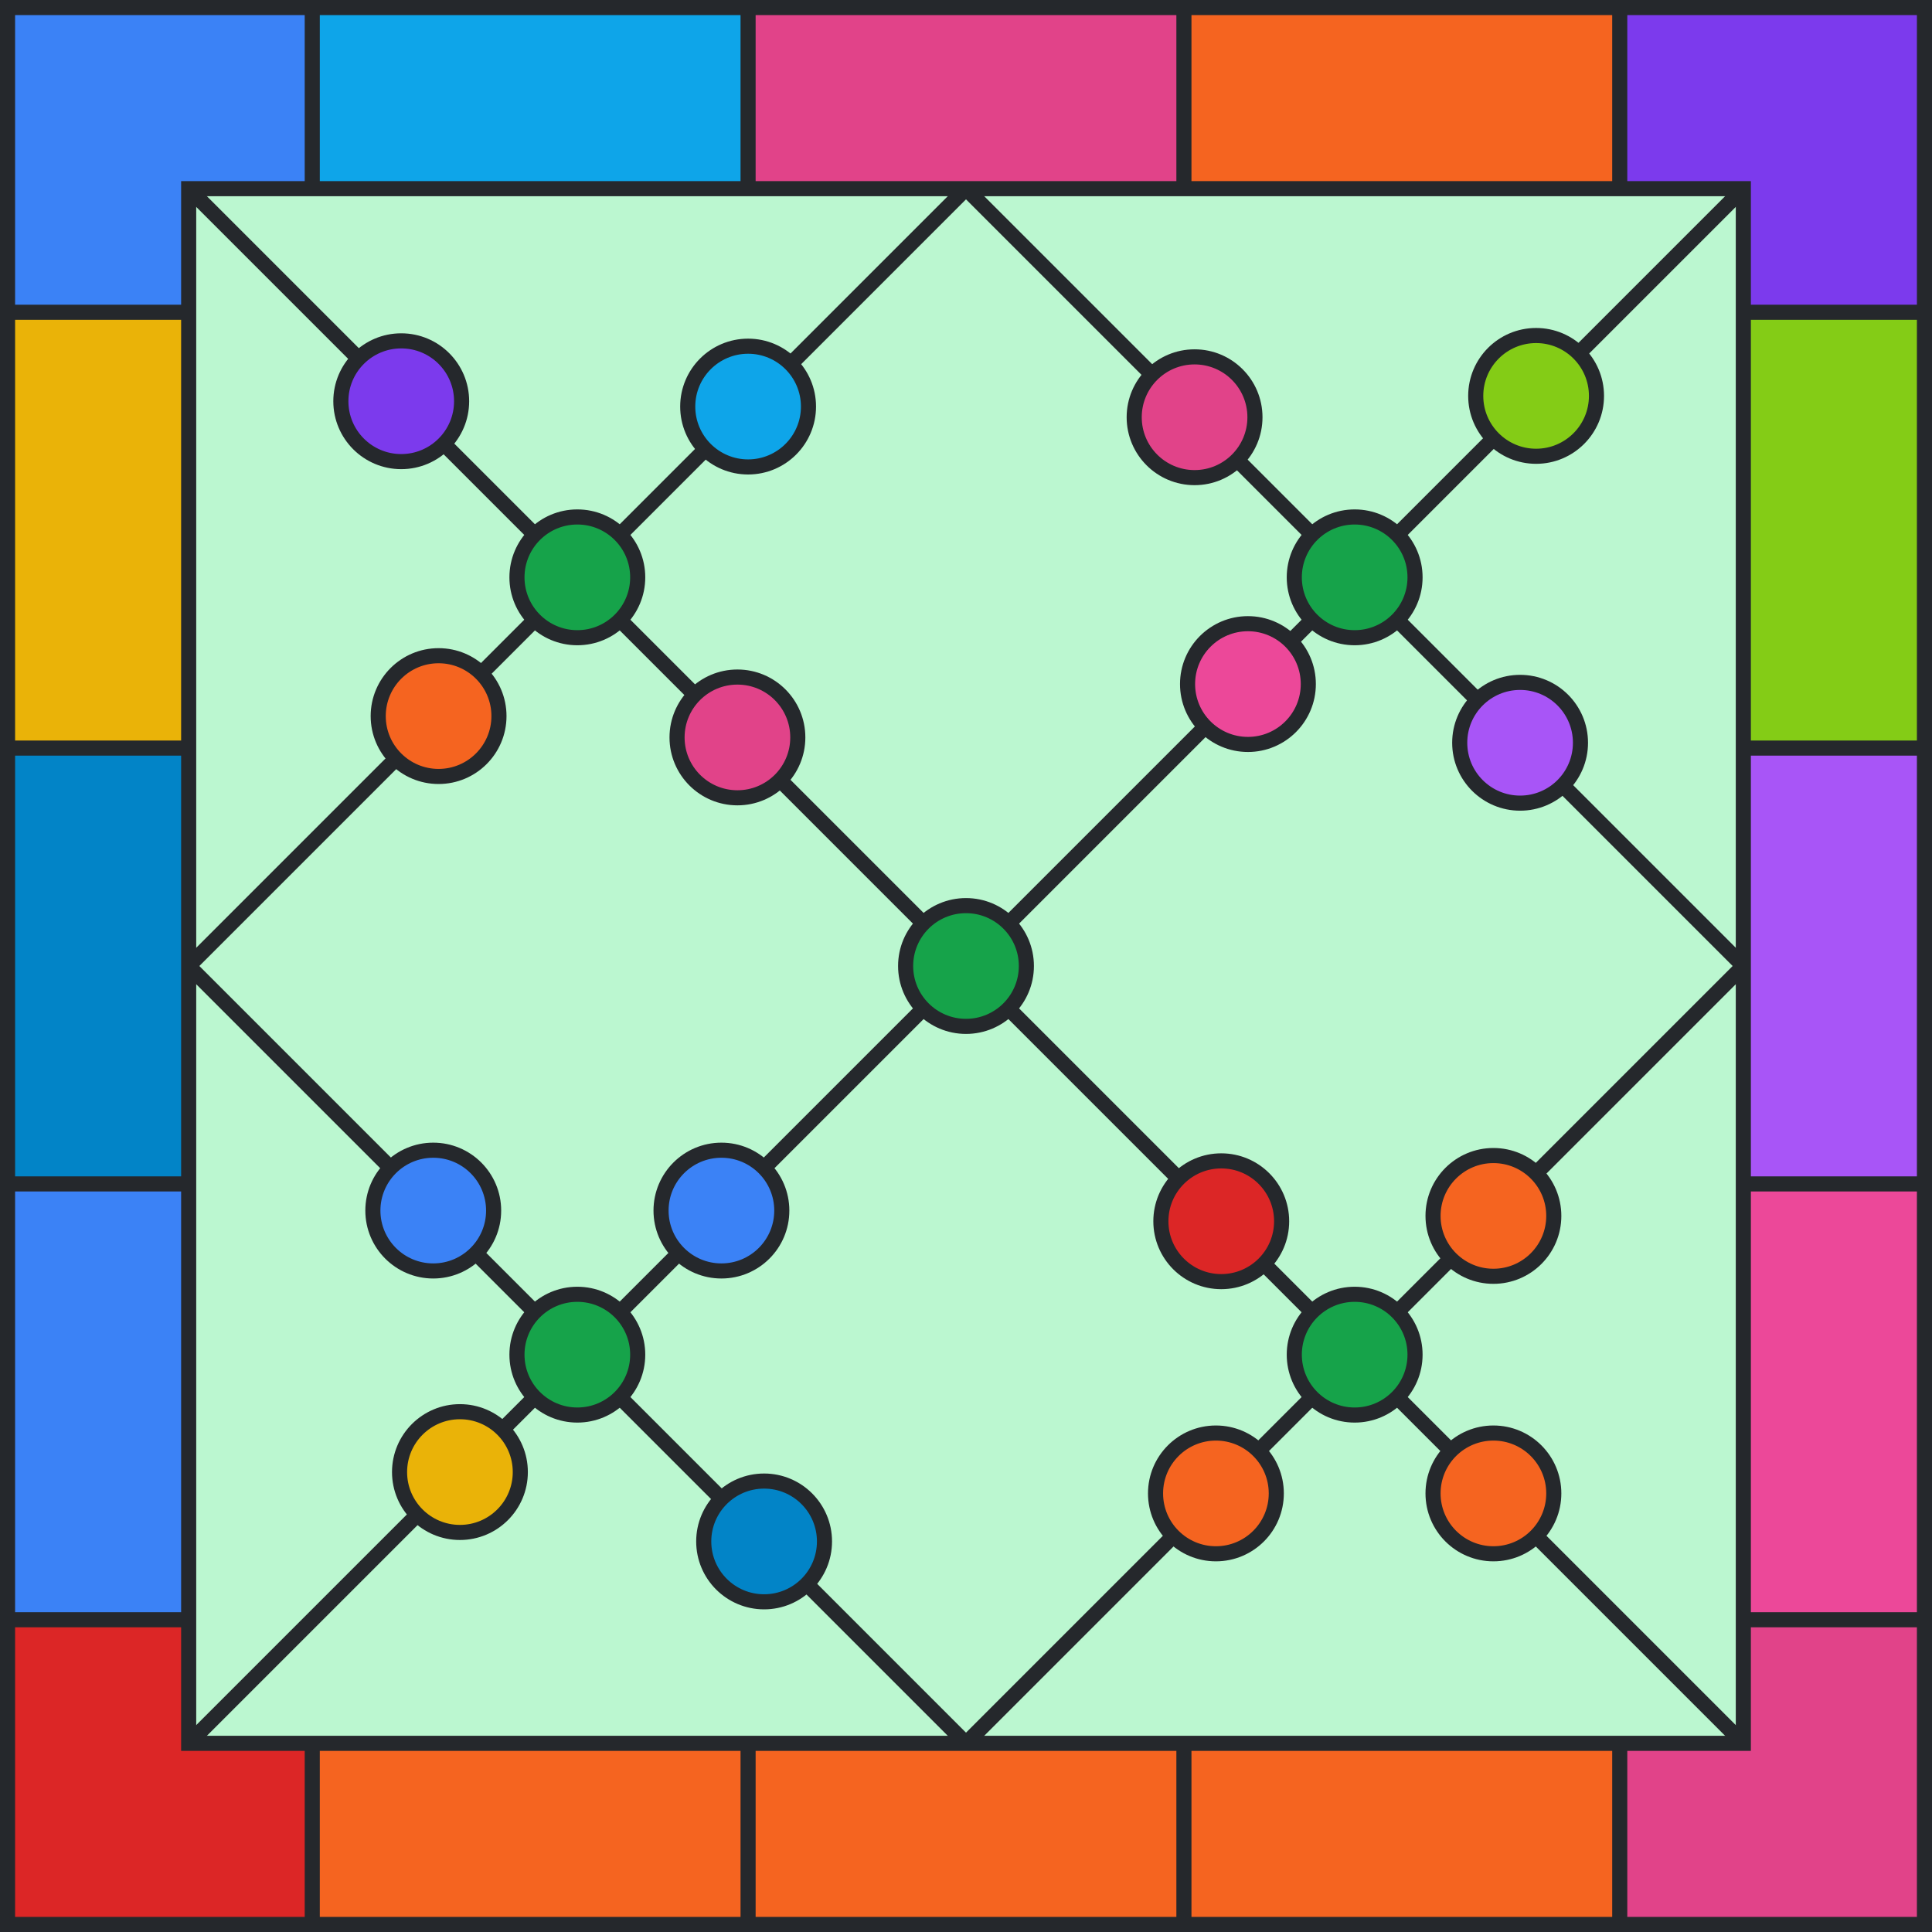 <svg viewBox="0 0 512 512" height="512" width="512" xmlns="http://www.w3.org/2000/svg" xmlns:xlink="http://www.w3.org/1999/xlink"><rect x="0" y="0" width="512" height="512" fill="#bbf7d0"></rect><path d="M 82.75 25 L 198.25 25" stroke-width="50" stroke="#0EA5E9" fill="none"></path><path d="M 198.25 25 L 313.75 25" stroke-width="50" stroke="#E14389" fill="none"></path><path d="M 313.75 25 L 429.25 25" stroke-width="50" stroke="#F56420" fill="none"></path><path d="M 429.25 25 L 487 25 L 487 82.75" stroke-width="50" stroke="#7C3AED" fill="none"></path><path d="M 487 82.75 L 487 198.25" stroke-width="50" stroke="#84CC16" fill="none"></path><path d="M 487 198.25 L 487 313.75" stroke-width="50" stroke="#A855F7" fill="none"></path><path d="M 487 313.75 L 487 429.25" stroke-width="50" stroke="#EC4899" fill="none"></path><path d="M 487 429.25 L 487 487 L 429.25 487" stroke-width="50" stroke="#E14389" fill="none"></path><path d="M 429.25 487 L 313.75 487" stroke-width="50" stroke="#F56420" fill="none"></path><path d="M 313.75 487 L 198.25 487" stroke-width="50" stroke="#F56420" fill="none"></path><path d="M 198.25 487 L 82.75 487" stroke-width="50" stroke="#F56420" fill="none"></path><path d="M 82.75 487 L 25 487 L 25 429.25" stroke-width="50" stroke="#DC2626" fill="none"></path><path d="M 25 429.25 L 25 313.75" stroke-width="50" stroke="#3B82F6" fill="none"></path><path d="M 25 313.75 L 25 198.25" stroke-width="50" stroke="#0284C7" fill="none"></path><path d="M 25 198.25 L 25 82.75" stroke-width="50" stroke="#EAB308" fill="none"></path><path d="M 25 82.75 L 25 25 L 82.75 25" stroke-width="50" stroke="#3B82F6" fill="none"></path><line x1="82.75" y1="0" x2="82.75" y2="50" stroke-width="4" stroke="#25282c"></line><line x1="198.25" y1="0" x2="198.25" y2="50" stroke-width="4" stroke="#25282c"></line><line x1="313.75" y1="0" x2="313.75" y2="50" stroke-width="4" stroke="#25282c"></line><line x1="429.25" y1="0" x2="429.25" y2="50" stroke-width="4" stroke="#25282c"></line><line x1="82.75" y1="462" x2="82.75" y2="512" stroke-width="4" stroke="#25282c"></line><line x1="198.25" y1="462" x2="198.25" y2="512" stroke-width="4" stroke="#25282c"></line><line x1="313.75" y1="462" x2="313.75" y2="512" stroke-width="4" stroke="#25282c"></line><line x1="429.25" y1="462" x2="429.25" y2="512" stroke-width="4" stroke="#25282c"></line><line x1="0" y1="82.75" x2="50" y2="82.75" stroke-width="4" stroke="#25282c"></line><line x1="0" y1="198.25" x2="50" y2="198.25" stroke-width="4" stroke="#25282c"></line><line x1="0" y1="313.75" x2="50" y2="313.75" stroke-width="4" stroke="#25282c"></line><line x1="0" y1="429.25" x2="50" y2="429.25" stroke-width="4" stroke="#25282c"></line><line x1="462" y1="82.75" x2="512" y2="82.75" stroke-width="4" stroke="#25282c"></line><line x1="462" y1="198.25" x2="512" y2="198.25" stroke-width="4" stroke="#25282c"></line><line x1="462" y1="313.75" x2="512" y2="313.75" stroke-width="4" stroke="#25282c"></line><line x1="462" y1="429.25" x2="512" y2="429.25" stroke-width="4" stroke="#25282c"></line><rect x="2" y="2" width="508" height="508" stroke-width="4" stroke="#25282c" fill="none"></rect><rect x="50" y="50" width="412" height="412" stroke-width="4" stroke="#25282c" fill="none"></rect><line x1="50" y1="50" x2="462" y2="462" stroke-width="4" stroke="#25282c"></line><line x1="50" y1="462" x2="462" y2="50" stroke-width="4" stroke="#25282c"></line><line x1="50" y1="256" x2="256" y2="50" stroke-width="4" stroke="#25282c"></line><line x1="256" y1="462" x2="462" y2="256" stroke-width="4" stroke="#25282c"></line><line x1="50" y1="256" x2="256" y2="462" stroke-width="4" stroke="#25282c"></line><line x1="256" y1="50" x2="462" y2="256" stroke-width="4" stroke="#25282c"></line><circle cx="198.255" cy="107.745" r="16" fill="#0EA5E9" stroke-width="4" stroke="#25282c"></circle><circle cx="195.426" cy="195.426" r="16" fill="#E14389" stroke-width="4" stroke="#25282c"></circle><circle cx="116.23" cy="189.77" r="16" fill="#F56420" stroke-width="4" stroke="#25282c"></circle><circle cx="106.331" cy="106.331" r="16" fill="#7C3AED" stroke-width="4" stroke="#25282c"></circle><circle cx="407.083" cy="104.917" r="16" fill="#84CC16" stroke-width="4" stroke="#25282c"></circle><circle cx="402.841" cy="196.841" r="16" fill="#A855F7" stroke-width="4" stroke="#25282c"></circle><circle cx="330.716" cy="181.284" r="16" fill="#EC4899" stroke-width="4" stroke="#25282c"></circle><circle cx="316.574" cy="110.574" r="16" fill="#E14389" stroke-width="4" stroke="#25282c"></circle><circle cx="395.77" cy="322.23" r="16" fill="#F56420" stroke-width="4" stroke="#25282c"></circle><circle cx="395.77" cy="395.77" r="16" fill="#F56420" stroke-width="4" stroke="#25282c"></circle><circle cx="322.23" cy="395.77" r="16" fill="#F56420" stroke-width="4" stroke="#25282c"></circle><circle cx="323.645" cy="323.645" r="16" fill="#DC2626" stroke-width="4" stroke="#25282c"></circle><circle cx="191.184" cy="320.816" r="16" fill="#3B82F6" stroke-width="4" stroke="#25282c"></circle><circle cx="202.497" cy="408.497" r="16" fill="#0284C7" stroke-width="4" stroke="#25282c"></circle><circle cx="121.887" cy="390.113" r="16" fill="#EAB308" stroke-width="4" stroke="#25282c"></circle><circle cx="114.816" cy="320.816" r="16" fill="#3B82F6" stroke-width="4" stroke="#25282c"></circle><circle r="16" cx="153" cy="153" stroke-width="4" stroke="#25282c" fill="#16a34a"></circle><circle r="16" cx="359" cy="153" stroke-width="4" stroke="#25282c" fill="#16a34a"></circle><circle r="16" cx="359" cy="359" stroke-width="4" stroke="#25282c" fill="#16a34a"></circle><circle r="16" cx="153" cy="359" stroke-width="4" stroke="#25282c" fill="#16a34a"></circle><circle r="16" cx="256" cy="256" stroke-width="4" stroke="#25282c" fill="#16a34a"></circle></svg>